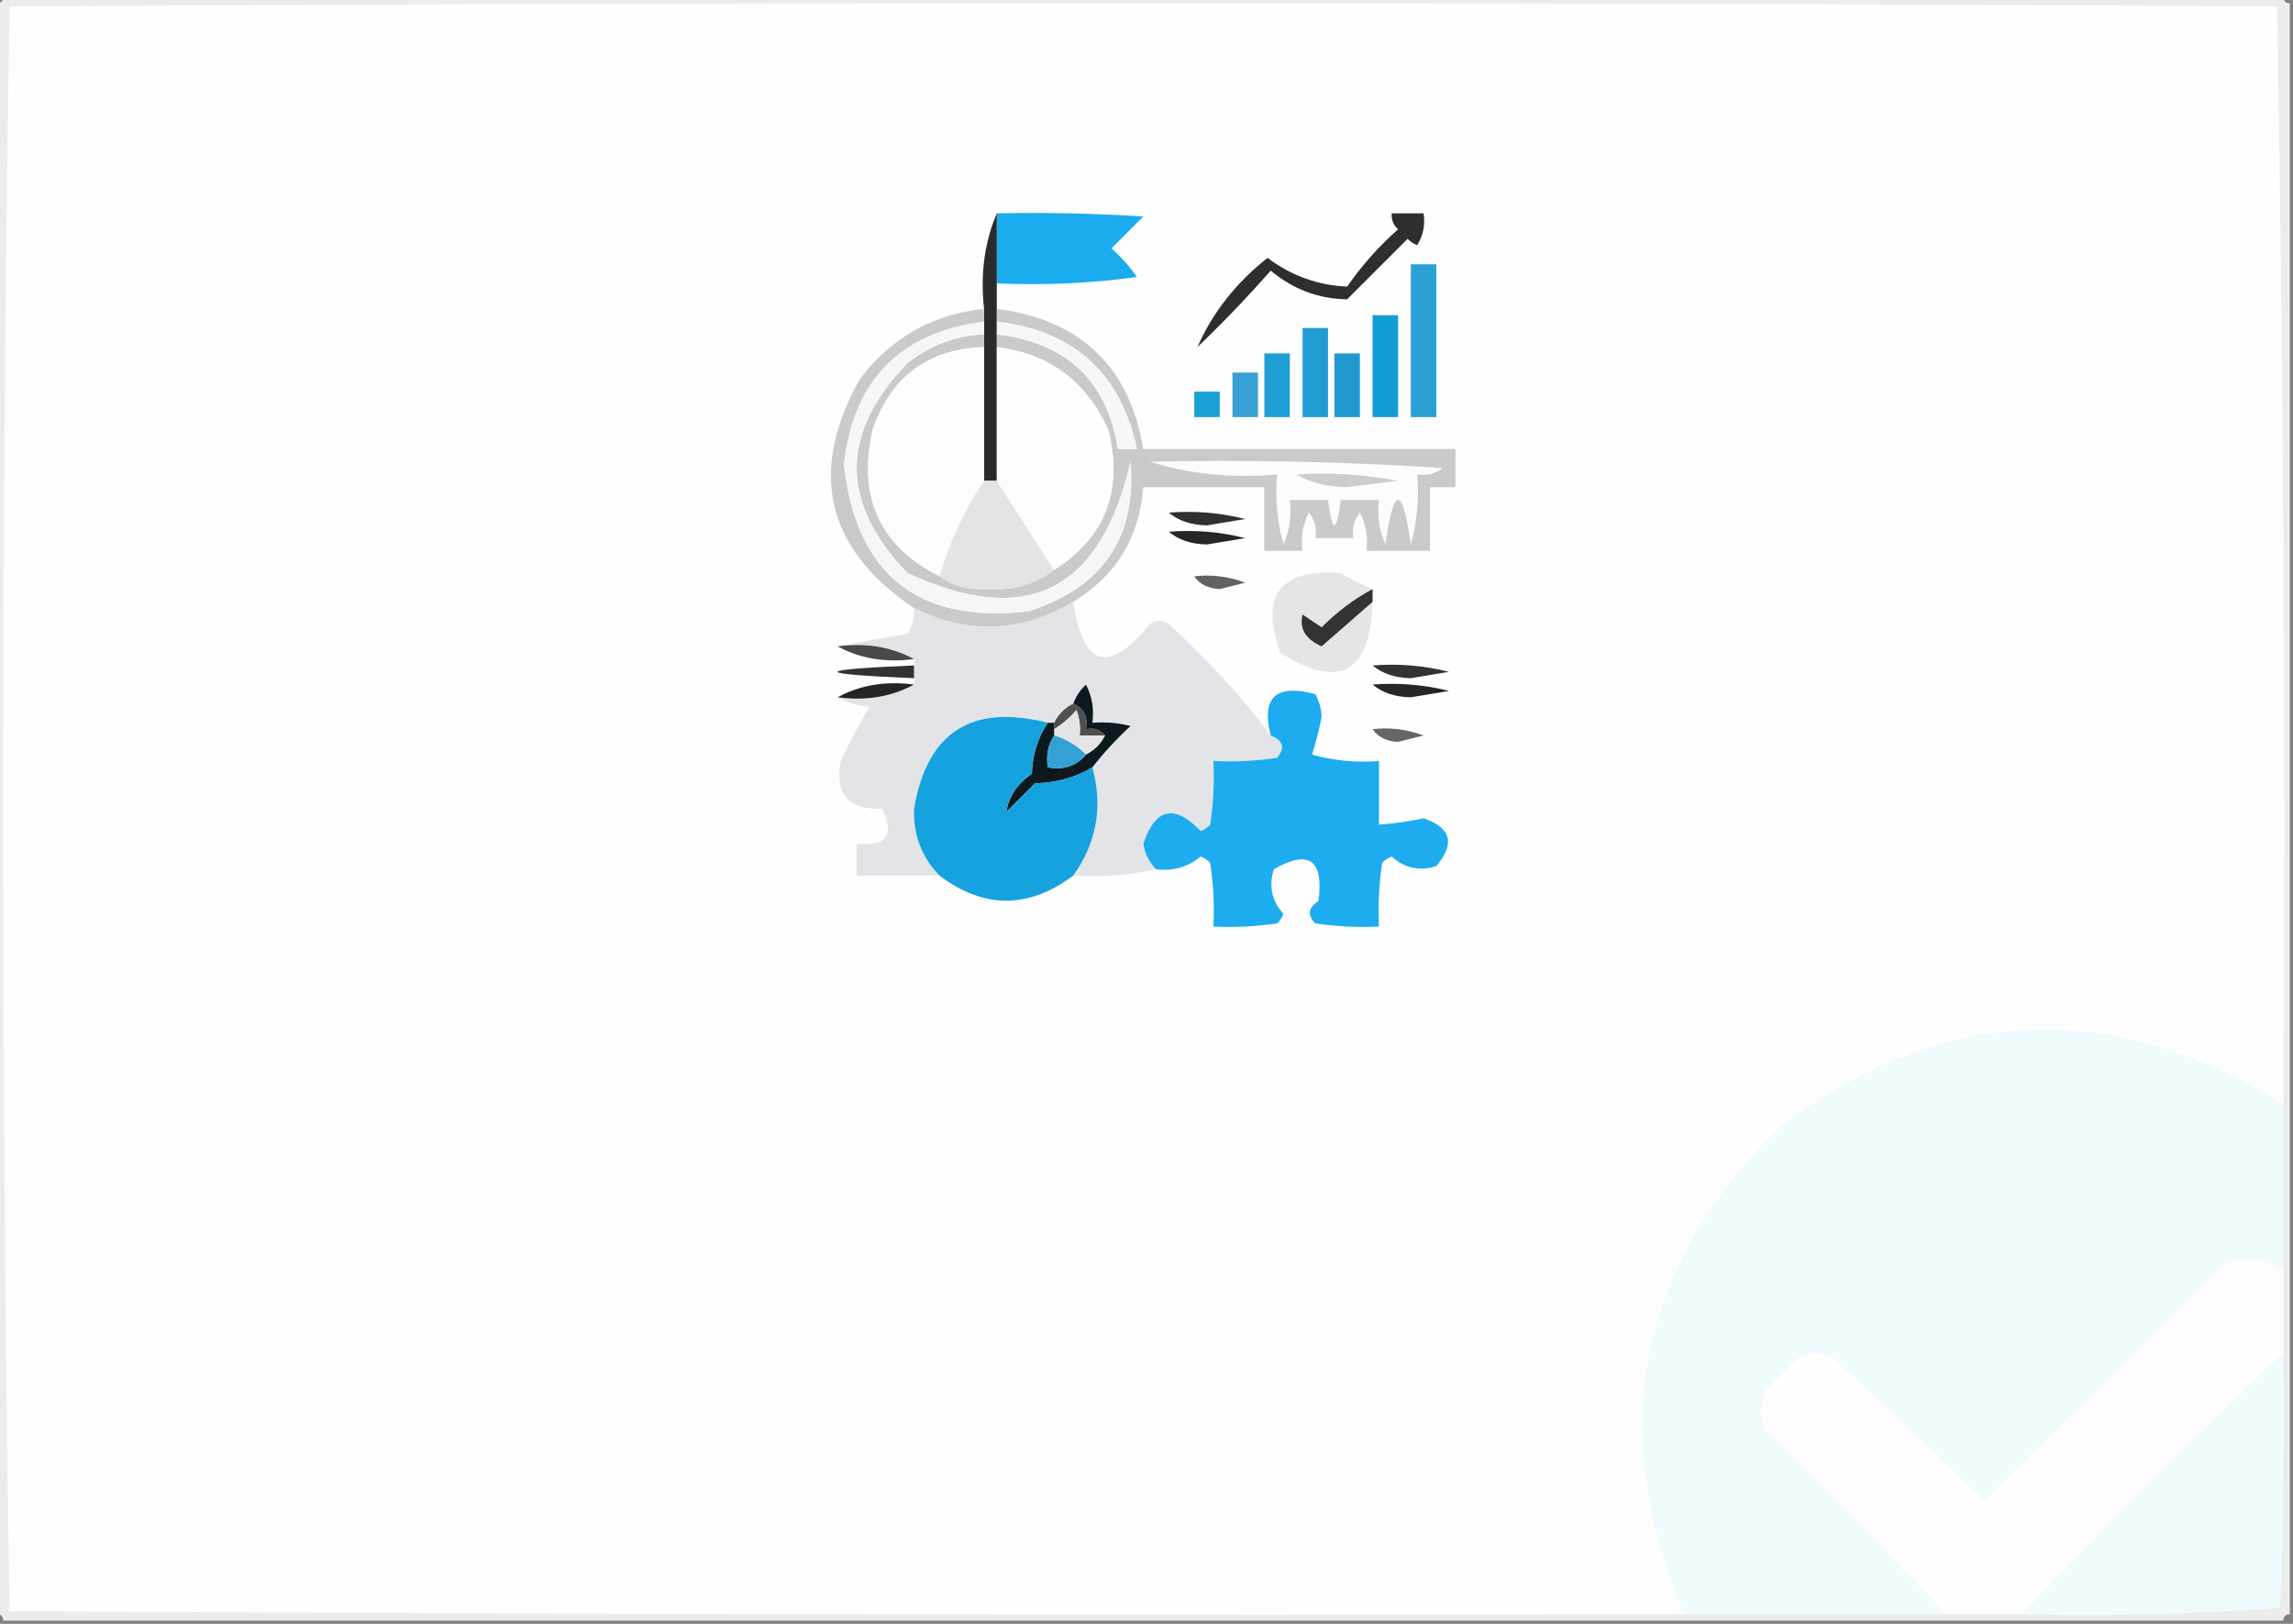 <?xml version="1.0" encoding="UTF-8"?>
<!DOCTYPE svg PUBLIC "-//W3C//DTD SVG 1.1//EN" "http://www.w3.org/Graphics/SVG/1.1/DTD/svg11.dtd">
<svg xmlns="http://www.w3.org/2000/svg" version="1.1" width="360px" height="255px" style="shape-rendering:geometricPrecision; text-rendering:geometricPrecision; image-rendering:optimizeQuality; fill-rule:evenodd; clip-rule:evenodd" xmlns:xlink="http://www.w3.org/1999/xlink">
<rect width="100%" height="100%" fill="#808080" stroke="none"/>
<g><path style="opacity:0.992" fill="#ebeceb" d="M 0.5,-0.5 C 119.833,-0.5 239.167,-0.5 358.5,-0.5C 358.5,0.167 358.833,0.5 359.5,0.5C 359.5,84.833 359.5,169.167 359.5,253.5C 358.833,253.5 358.5,253.833 358.5,254.5C 239.167,254.5 119.833,254.5 0.5,254.5C 0.5,253.833 0.167,253.5 -0.5,253.5C -0.5,169.167 -0.5,84.833 -0.5,0.5C 0.167,0.5 0.5,0.167 0.5,-0.5 Z"/></g>
<g><path style="opacity:1" fill="#fefefe" d="M 358.5,173.5 C 331.382,156.647 305.048,157.813 279.5,177C 257.131,199.083 252.131,224.583 264.5,253.5C 176.833,253.667 89.166,253.5 1.5,253C 0.167,169 0.167,85 1.5,1C 120.167,0.333 238.833,0.333 357.5,1C 358.498,58.429 358.831,115.929 358.5,173.5 Z"/></g>
<g><path style="opacity:1" fill="#1bacf0" d="M 156.5,33.5 C 164.174,33.334 171.841,33.5 179.5,34C 177.833,35.667 176.167,37.333 174.5,39C 176.019,40.351 177.352,41.851 178.5,43.5C 171.197,44.497 163.863,44.831 156.5,44.5C 156.5,40.833 156.5,37.167 156.5,33.5 Z"/></g>
<g><path style="opacity:1" fill="#2aa0d3" d="M 221.5,41.5 C 222.833,41.5 224.167,41.5 225.5,41.5C 225.5,49.5 225.5,57.5 225.5,65.5C 224.167,65.5 222.833,65.5 221.5,65.5C 221.5,57.5 221.5,49.5 221.5,41.5 Z"/></g>
<g><path style="opacity:1" fill="#2e2e2e" d="M 218.5,33.5 C 220.167,33.5 221.833,33.5 223.5,33.5C 223.785,35.288 223.452,36.955 222.5,38.5C 221.914,38.291 221.414,37.957 221,37.5C 217.833,40.667 214.667,43.833 211.5,47C 207.044,46.948 203.044,45.448 199.5,42.5C 195.877,46.625 192.043,50.625 188,54.5C 190.362,49.1 194.029,44.433 199,40.5C 202.788,43.322 206.955,44.822 211.5,45C 213.795,41.703 216.462,38.703 219.5,36C 218.748,35.329 218.414,34.496 218.5,33.5 Z"/></g>
<g><path style="opacity:1" fill="#2a2b2c" d="M 156.5,33.5 C 156.5,37.167 156.5,40.833 156.5,44.5C 156.5,45.833 156.5,47.167 156.5,48.5C 156.5,49.167 156.5,49.833 156.5,50.5C 156.5,51.167 156.5,51.833 156.5,52.5C 156.5,53.167 156.5,53.833 156.5,54.5C 156.5,61.5 156.5,68.5 156.5,75.5C 155.833,75.5 155.167,75.5 154.5,75.5C 154.5,68.5 154.5,61.5 154.5,54.5C 154.5,53.833 154.5,53.167 154.5,52.5C 154.5,51.833 154.5,51.167 154.5,50.5C 154.5,49.833 154.5,49.167 154.5,48.5C 153.892,43.056 154.558,38.056 156.5,33.5 Z"/></g>
<g><path style="opacity:1" fill="#209ed4" d="M 204.5,51.5 C 205.833,51.5 207.167,51.5 208.5,51.5C 208.5,56.167 208.5,60.833 208.5,65.5C 207.167,65.5 205.833,65.5 204.5,65.5C 204.5,60.833 204.5,56.167 204.5,51.5 Z"/></g>
<g><path style="opacity:1" fill="#2099d0" d="M 209.5,55.5 C 210.833,55.5 212.167,55.5 213.5,55.5C 213.5,58.833 213.5,62.167 213.5,65.5C 212.167,65.5 210.833,65.5 209.5,65.5C 209.5,62.167 209.5,58.833 209.5,55.5 Z"/></g>
<g><path style="opacity:1" fill="#139dd5" d="M 215.5,49.5 C 216.833,49.5 218.167,49.5 219.5,49.5C 219.5,54.833 219.5,60.167 219.5,65.5C 218.167,65.5 216.833,65.5 215.5,65.5C 215.5,60.167 215.5,54.833 215.5,49.5 Z"/></g>
<g><path style="opacity:1" fill="#1d9fd5" d="M 198.5,55.5 C 199.833,55.5 201.167,55.5 202.5,55.5C 202.5,58.833 202.5,62.167 202.5,65.5C 201.167,65.5 199.833,65.5 198.5,65.5C 198.5,62.167 198.5,58.833 198.5,55.5 Z"/></g>
<g><path style="opacity:1" fill="#38a1d3" d="M 193.5,58.5 C 194.833,58.5 196.167,58.5 197.5,58.5C 197.5,60.833 197.5,63.167 197.5,65.5C 196.167,65.5 194.833,65.5 193.5,65.5C 193.5,63.167 193.5,60.833 193.5,58.5 Z"/></g>
<g><path style="opacity:1" fill="#1aa0d5" d="M 187.5,61.5 C 188.833,61.5 190.167,61.5 191.5,61.5C 191.5,62.833 191.5,64.167 191.5,65.5C 190.167,65.5 188.833,65.5 187.5,65.5C 187.5,64.167 187.5,62.833 187.5,61.5 Z"/></g>
<g><path style="opacity:1" fill="#e4e5e7" d="M 215.5,92.5 C 212.588,94.066 209.921,96.066 207.5,98.5C 206.5,97.833 205.5,97.167 204.5,96.5C 203.953,98.712 204.953,100.379 207.5,101.5C 210.186,99.144 212.853,96.811 215.5,94.5C 215.144,105.723 210.311,108.389 201,102.5C 197.785,93.42 200.952,89.253 210.5,90C 212.175,90.985 213.842,91.819 215.5,92.5 Z"/></g>
<g><path style="opacity:1" fill="#626262" d="M 187.5,90.5 C 190.247,90.187 192.914,90.52 195.5,91.5C 194.167,91.833 192.833,92.167 191.5,92.5C 189.667,92.415 188.334,91.748 187.5,90.5 Z"/></g>
<g><path style="opacity:1" fill="#cacaca" d="M 154.5,48.5 C 154.5,49.167 154.5,49.833 154.5,50.5C 141.273,52.227 133.94,59.727 132.5,73C 134.474,90.303 144.141,97.97 161.5,96C 173.137,92.234 178.47,84.401 177.5,72.5C 172.807,92.847 161.141,98.68 142.5,90C 131.833,79 131.833,68 142.5,57C 146.015,54.217 150.015,52.717 154.5,52.5C 154.5,53.167 154.5,53.833 154.5,54.5C 145.689,54.822 139.855,59.156 137,67.5C 134.621,78.065 138.121,85.731 147.5,90.5C 149.634,92.033 152.134,92.7 155,92.5C 158.976,92.781 162.476,91.781 165.5,89.5C 173.557,84.36 176.39,77.027 174,67.5C 170.534,59.854 164.701,55.521 156.5,54.5C 156.5,53.833 156.5,53.167 156.5,52.5C 167.471,53.808 173.804,59.808 175.5,70.5C 176.5,70.5 177.5,70.5 178.5,70.5C 175.916,58.582 168.583,51.915 156.5,50.5C 156.5,49.833 156.5,49.167 156.5,48.5C 169.665,50.224 177.332,57.557 179.5,70.5C 195.833,70.5 212.167,70.5 228.5,70.5C 228.5,72.5 228.5,74.5 228.5,76.5C 227.167,76.5 225.833,76.5 224.5,76.5C 224.5,79.833 224.5,83.167 224.5,86.5C 221.167,86.5 217.833,86.5 214.5,86.5C 214.799,84.396 214.466,82.396 213.5,80.5C 212.571,81.689 212.238,83.022 212.5,84.5C 210.5,84.5 208.5,84.5 206.5,84.5C 206.762,83.022 206.429,81.689 205.5,80.5C 204.534,82.396 204.201,84.396 204.5,86.5C 202.5,86.5 200.5,86.5 198.5,86.5C 198.5,83.167 198.5,79.833 198.5,76.5C 192.167,76.5 185.833,76.5 179.5,76.5C 178.87,84.44 175.203,90.44 168.5,94.5C 160.369,99.359 152.035,99.693 143.5,95.5C 129.663,86.144 126.83,74.144 135,59.5C 139.981,52.994 146.481,49.328 154.5,48.5 Z"/></g>
<g><path style="opacity:1" fill="#262626" d="M 183.5,83.5 C 187.555,83.176 191.555,83.509 195.5,84.5C 193.5,84.833 191.5,85.167 189.5,85.5C 187.048,85.461 185.048,84.794 183.5,83.5 Z"/></g>
<g><path style="opacity:1" fill="#303030" d="M 183.5,80.5 C 187.555,80.176 191.555,80.509 195.5,81.5C 193.5,81.833 191.5,82.167 189.5,82.5C 187.048,82.461 185.048,81.794 183.5,80.5 Z"/></g>
<g><path style="opacity:1" fill="#fcfcfc" d="M 180.5,72.5 C 195.848,72.167 211.181,72.501 226.5,73.5C 225.311,74.429 223.978,74.762 222.5,74.5C 222.823,78.226 222.489,81.893 221.5,85.5C 220.167,76.167 218.833,76.167 217.5,85.5C 216.526,83.257 216.192,80.924 216.5,78.5C 214.5,78.5 212.5,78.5 210.5,78.5C 209.833,83.833 209.167,83.833 208.5,78.5C 206.5,78.5 204.5,78.5 202.5,78.5C 202.808,80.924 202.474,83.257 201.5,85.5C 200.511,81.893 200.177,78.226 200.5,74.5C 193.416,75.126 186.75,74.459 180.5,72.5 Z"/></g>
<g><path style="opacity:1" fill="#cdcdcd" d="M 203.5,74.5 C 208.875,74.172 214.208,74.505 219.5,75.5C 216.833,75.833 214.167,76.167 211.5,76.5C 208.41,76.478 205.743,75.812 203.5,74.5 Z"/></g>
<g><path style="opacity:1" fill="#f7f7f7" d="M 156.5,50.5 C 168.583,51.915 175.916,58.582 178.5,70.5C 177.5,70.5 176.5,70.5 175.5,70.5C 173.804,59.808 167.471,53.808 156.5,52.5C 156.5,51.833 156.5,51.167 156.5,50.5 Z"/></g>
<g><path style="opacity:1" fill="#f6f6f6" d="M 154.5,50.5 C 154.5,51.167 154.5,51.833 154.5,52.5C 150.015,52.717 146.015,54.217 142.5,57C 131.833,68 131.833,79 142.5,90C 161.141,98.68 172.807,92.847 177.5,72.5C 178.47,84.401 173.137,92.234 161.5,96C 144.141,97.97 134.474,90.303 132.5,73C 133.94,59.727 141.273,52.227 154.5,50.5 Z"/></g>
<g><path style="opacity:1" fill="#e3e4e6" d="M 154.5,75.5 C 155.167,75.5 155.833,75.5 156.5,75.5C 159.5,80.167 162.5,84.833 165.5,89.5C 162.476,91.781 158.976,92.781 155,92.5C 152.134,92.7 149.634,92.033 147.5,90.5C 149.044,85.081 151.378,80.081 154.5,75.5 Z"/></g>
<g><path style="opacity:1" fill="#fdfdfd" d="M 156.5,54.5 C 164.701,55.521 170.534,59.854 174,67.5C 176.39,77.027 173.557,84.36 165.5,89.5C 162.5,84.833 159.5,80.167 156.5,75.5C 156.5,68.5 156.5,61.5 156.5,54.5 Z"/></g>
<g><path style="opacity:1" fill="#fdfdfd" d="M 154.5,54.5 C 154.5,61.5 154.5,68.5 154.5,75.5C 151.378,80.081 149.044,85.081 147.5,90.5C 138.121,85.731 134.621,78.065 137,67.5C 139.855,59.156 145.689,54.822 154.5,54.5 Z"/></g>
<g><path style="opacity:1" fill="#e3e4e7" d="M 168.5,94.5 C 170.05,104.787 174.05,105.953 180.5,98C 181.5,97.333 182.5,97.333 183.5,98C 189.605,103.583 194.938,109.416 199.5,115.5C 201.466,116.255 201.8,117.421 200.5,119C 197.183,119.498 193.85,119.665 190.5,119.5C 190.665,122.85 190.498,126.183 190,129.5C 189.586,129.957 189.086,130.291 188.5,130.5C 184.387,126.205 181.387,126.871 179.5,132.5C 179.752,134.073 180.418,135.406 181.5,136.5C 177.265,137.436 172.931,137.769 168.5,137.5C 172.192,132.325 173.192,126.658 171.5,120.5C 173.294,118.203 175.294,116.037 177.5,114C 175.527,113.505 173.527,113.338 171.5,113.5C 171.799,111.396 171.466,109.396 170.5,107.5C 169.575,108.357 168.908,109.357 168.5,110.5C 167.167,111.167 166.167,112.167 165.5,113.5C 165.167,113.5 164.833,113.5 164.5,113.5C 152.556,110.465 145.556,114.965 143.5,127C 143.374,131.13 144.707,134.63 147.5,137.5C 143.167,137.5 138.833,137.5 134.5,137.5C 134.5,135.833 134.5,134.167 134.5,132.5C 139.159,132.985 140.492,131.152 138.5,127C 133.181,127.185 131.015,124.685 132,119.5C 133.373,116.588 134.873,113.754 136.5,111C 134.618,110.802 132.952,110.302 131.5,109.5C 135.971,110.089 139.971,109.423 143.5,107.5C 143.5,107.167 143.5,106.833 143.5,106.5C 143.5,105.833 143.5,105.167 143.5,104.5C 143.5,104.167 143.5,103.833 143.5,103.5C 139.971,101.577 135.971,100.911 131.5,101.5C 135.021,100.834 138.687,100.167 142.5,99.5C 143.246,98.264 143.579,96.93 143.5,95.5C 152.035,99.693 160.369,99.359 168.5,94.5 Z"/></g>
<g><path style="opacity:1" fill="#333334" d="M 215.5,92.5 C 215.5,93.167 215.5,93.833 215.5,94.5C 212.853,96.811 210.186,99.144 207.5,101.5C 204.953,100.379 203.953,98.712 204.5,96.5C 205.5,97.167 206.5,97.833 207.5,98.5C 209.921,96.066 212.588,94.066 215.5,92.5 Z"/></g>
<g><path style="opacity:1" fill="#484949" d="M 131.5,101.5 C 135.971,100.911 139.971,101.577 143.5,103.5C 139.029,104.089 135.029,103.423 131.5,101.5 Z"/></g>
<g><path style="opacity:1" fill="#323232" d="M 143.5,104.5 C 143.5,105.167 143.5,105.833 143.5,106.5C 127.5,105.833 127.5,105.167 143.5,104.5 Z"/></g>
<g><path style="opacity:1" fill="#333333" d="M 215.5,104.5 C 219.555,104.176 223.555,104.509 227.5,105.5C 225.5,105.833 223.5,106.167 221.5,106.5C 219.048,106.461 217.048,105.794 215.5,104.5 Z"/></g>
<g><path style="opacity:1" fill="#232424" d="M 143.5,107.5 C 139.971,109.423 135.971,110.089 131.5,109.5C 135.029,107.577 139.029,106.911 143.5,107.5 Z"/></g>
<g><path style="opacity:1" fill="#262626" d="M 215.5,107.5 C 219.555,107.176 223.555,107.509 227.5,108.5C 225.5,108.833 223.5,109.167 221.5,109.5C 219.048,109.461 217.048,108.794 215.5,107.5 Z"/></g>
<g><path style="opacity:1" fill="#4f4f4f" d="M 168.5,110.5 C 170.176,111.183 170.843,112.517 170.5,114.5C 171.791,114.263 172.791,114.596 173.5,115.5C 172.167,115.5 170.833,115.5 169.5,115.5C 169.657,114.127 169.49,112.793 169,111.5C 167.961,112.71 166.794,113.71 165.5,114.5C 165.5,114.167 165.5,113.833 165.5,113.5C 166.167,112.167 167.167,111.167 168.5,110.5 Z"/></g>
<g><path style="opacity:1" fill="#e3e4e5" d="M 173.5,115.5 C 172.833,116.833 171.833,117.833 170.5,118.5C 169.078,117.075 167.411,116.075 165.5,115.5C 165.5,115.167 165.5,114.833 165.5,114.5C 166.794,113.71 167.961,112.71 169,111.5C 169.49,112.793 169.657,114.127 169.5,115.5C 170.833,115.5 172.167,115.5 173.5,115.5 Z"/></g>
<g><path style="opacity:1" fill="#666666" d="M 215.5,114.5 C 218.247,114.187 220.914,114.52 223.5,115.5C 222.167,115.833 220.833,116.167 219.5,116.5C 217.667,116.415 216.334,115.748 215.5,114.5 Z"/></g>
<g><path style="opacity:1" fill="#0e181f" d="M 171.5,120.5 C 168.811,122.11 165.811,122.943 162.5,123C 161,124.5 159.5,126 158,127.5C 158.372,125.08 159.705,123.08 162,121.5C 162.097,118.518 162.93,115.851 164.5,113.5C 164.833,113.5 165.167,113.5 165.5,113.5C 165.5,113.833 165.5,114.167 165.5,114.5C 165.5,114.833 165.5,115.167 165.5,115.5C 164.549,116.919 164.216,118.585 164.5,120.5C 167.01,120.946 169.01,120.28 170.5,118.5C 171.833,117.833 172.833,116.833 173.5,115.5C 172.791,114.596 171.791,114.263 170.5,114.5C 170.843,112.517 170.176,111.183 168.5,110.5C 168.908,109.357 169.575,108.357 170.5,107.5C 171.466,109.396 171.799,111.396 171.5,113.5C 173.527,113.338 175.527,113.505 177.5,114C 175.294,116.037 173.294,118.203 171.5,120.5 Z"/></g>
<g><path style="opacity:1" fill="#32a2d5" d="M 165.5,115.5 C 167.411,116.075 169.078,117.075 170.5,118.5C 169.01,120.28 167.01,120.946 164.5,120.5C 164.216,118.585 164.549,116.919 165.5,115.5 Z"/></g>
<g><path style="opacity:1" fill="#1cacef" d="M 181.5,136.5 C 180.418,135.406 179.752,134.073 179.5,132.5C 181.387,126.871 184.387,126.205 188.5,130.5C 189.086,130.291 189.586,129.957 190,129.5C 190.498,126.183 190.665,122.85 190.5,119.5C 193.85,119.665 197.183,119.498 200.5,119C 201.8,117.421 201.466,116.255 199.5,115.5C 197.991,109.512 200.325,107.345 206.5,109C 207.097,110.062 207.43,111.228 207.5,112.5C 207.079,114.658 206.579,116.658 206,118.5C 209.394,119.456 212.894,119.789 216.5,119.5C 216.5,122.833 216.5,126.167 216.5,129.5C 218.848,129.33 221.182,128.997 223.5,128.5C 227.825,129.964 228.492,132.464 225.5,136C 222.86,136.839 220.527,136.339 218.5,134.5C 217.914,134.709 217.414,135.043 217,135.5C 216.502,138.817 216.335,142.15 216.5,145.5C 213.15,145.665 209.817,145.498 206.5,145C 205.216,143.703 205.383,142.536 207,141.5C 207.852,135.001 205.519,133.334 200,136.5C 199.161,139.14 199.661,141.473 201.5,143.5C 201.291,144.086 200.957,144.586 200.5,145C 197.183,145.498 193.85,145.665 190.5,145.5C 190.665,142.15 190.498,138.817 190,135.5C 189.586,135.043 189.086,134.709 188.5,134.5C 186.49,136.171 184.157,136.838 181.5,136.5 Z"/></g>
<g><path style="opacity:1" fill="#16a2de" d="M 164.5,113.5 C 162.93,115.851 162.097,118.518 162,121.5C 159.705,123.08 158.372,125.08 158,127.5C 159.5,126 161,124.5 162.5,123C 165.811,122.943 168.811,122.11 171.5,120.5C 173.192,126.658 172.192,132.325 168.5,137.5C 161.47,142.757 154.47,142.757 147.5,137.5C 144.707,134.63 143.374,131.13 143.5,127C 145.556,114.965 152.556,110.465 164.5,113.5 Z"/></g>
<g><path style="opacity:1" fill="#f0fbfe" d="M 358.5,173.5 C 358.5,182.167 358.5,190.833 358.5,199.5C 355.741,197.707 352.741,197.207 349.5,198C 336.986,210.681 324.319,223.181 311.5,235.5C 303.651,227.817 295.651,220.317 287.5,213C 285.833,212.333 284.167,212.333 282.5,213C 280.667,214.833 278.833,216.667 277,218.5C 276.333,220.5 276.333,222.5 277,224.5C 286.702,234.035 296.202,243.702 305.5,253.5C 291.833,253.5 278.167,253.5 264.5,253.5C 252.131,224.583 257.131,199.083 279.5,177C 305.048,157.813 331.382,156.647 358.5,173.5 Z"/></g>
<g><path style="opacity:1" fill="#fefeff" d="M 358.5,199.5 C 358.5,203.833 358.5,208.167 358.5,212.5C 344.5,225.833 330.833,239.5 317.5,253.5C 313.5,253.5 309.5,253.5 305.5,253.5C 296.202,243.702 286.702,234.035 277,224.5C 276.333,222.5 276.333,220.5 277,218.5C 278.833,216.667 280.667,214.833 282.5,213C 284.167,212.333 285.833,212.333 287.5,213C 295.651,220.317 303.651,227.817 311.5,235.5C 324.319,223.181 336.986,210.681 349.5,198C 352.741,197.207 355.741,197.707 358.5,199.5 Z"/></g>
<g><path style="opacity:1" fill="#f0fbfd" d="M 358.5,212.5 C 358.667,225.837 358.5,239.171 358,252.5C 344.579,253.49 331.079,253.823 317.5,253.5C 330.833,239.5 344.5,225.833 358.5,212.5 Z"/></g>
</svg>
